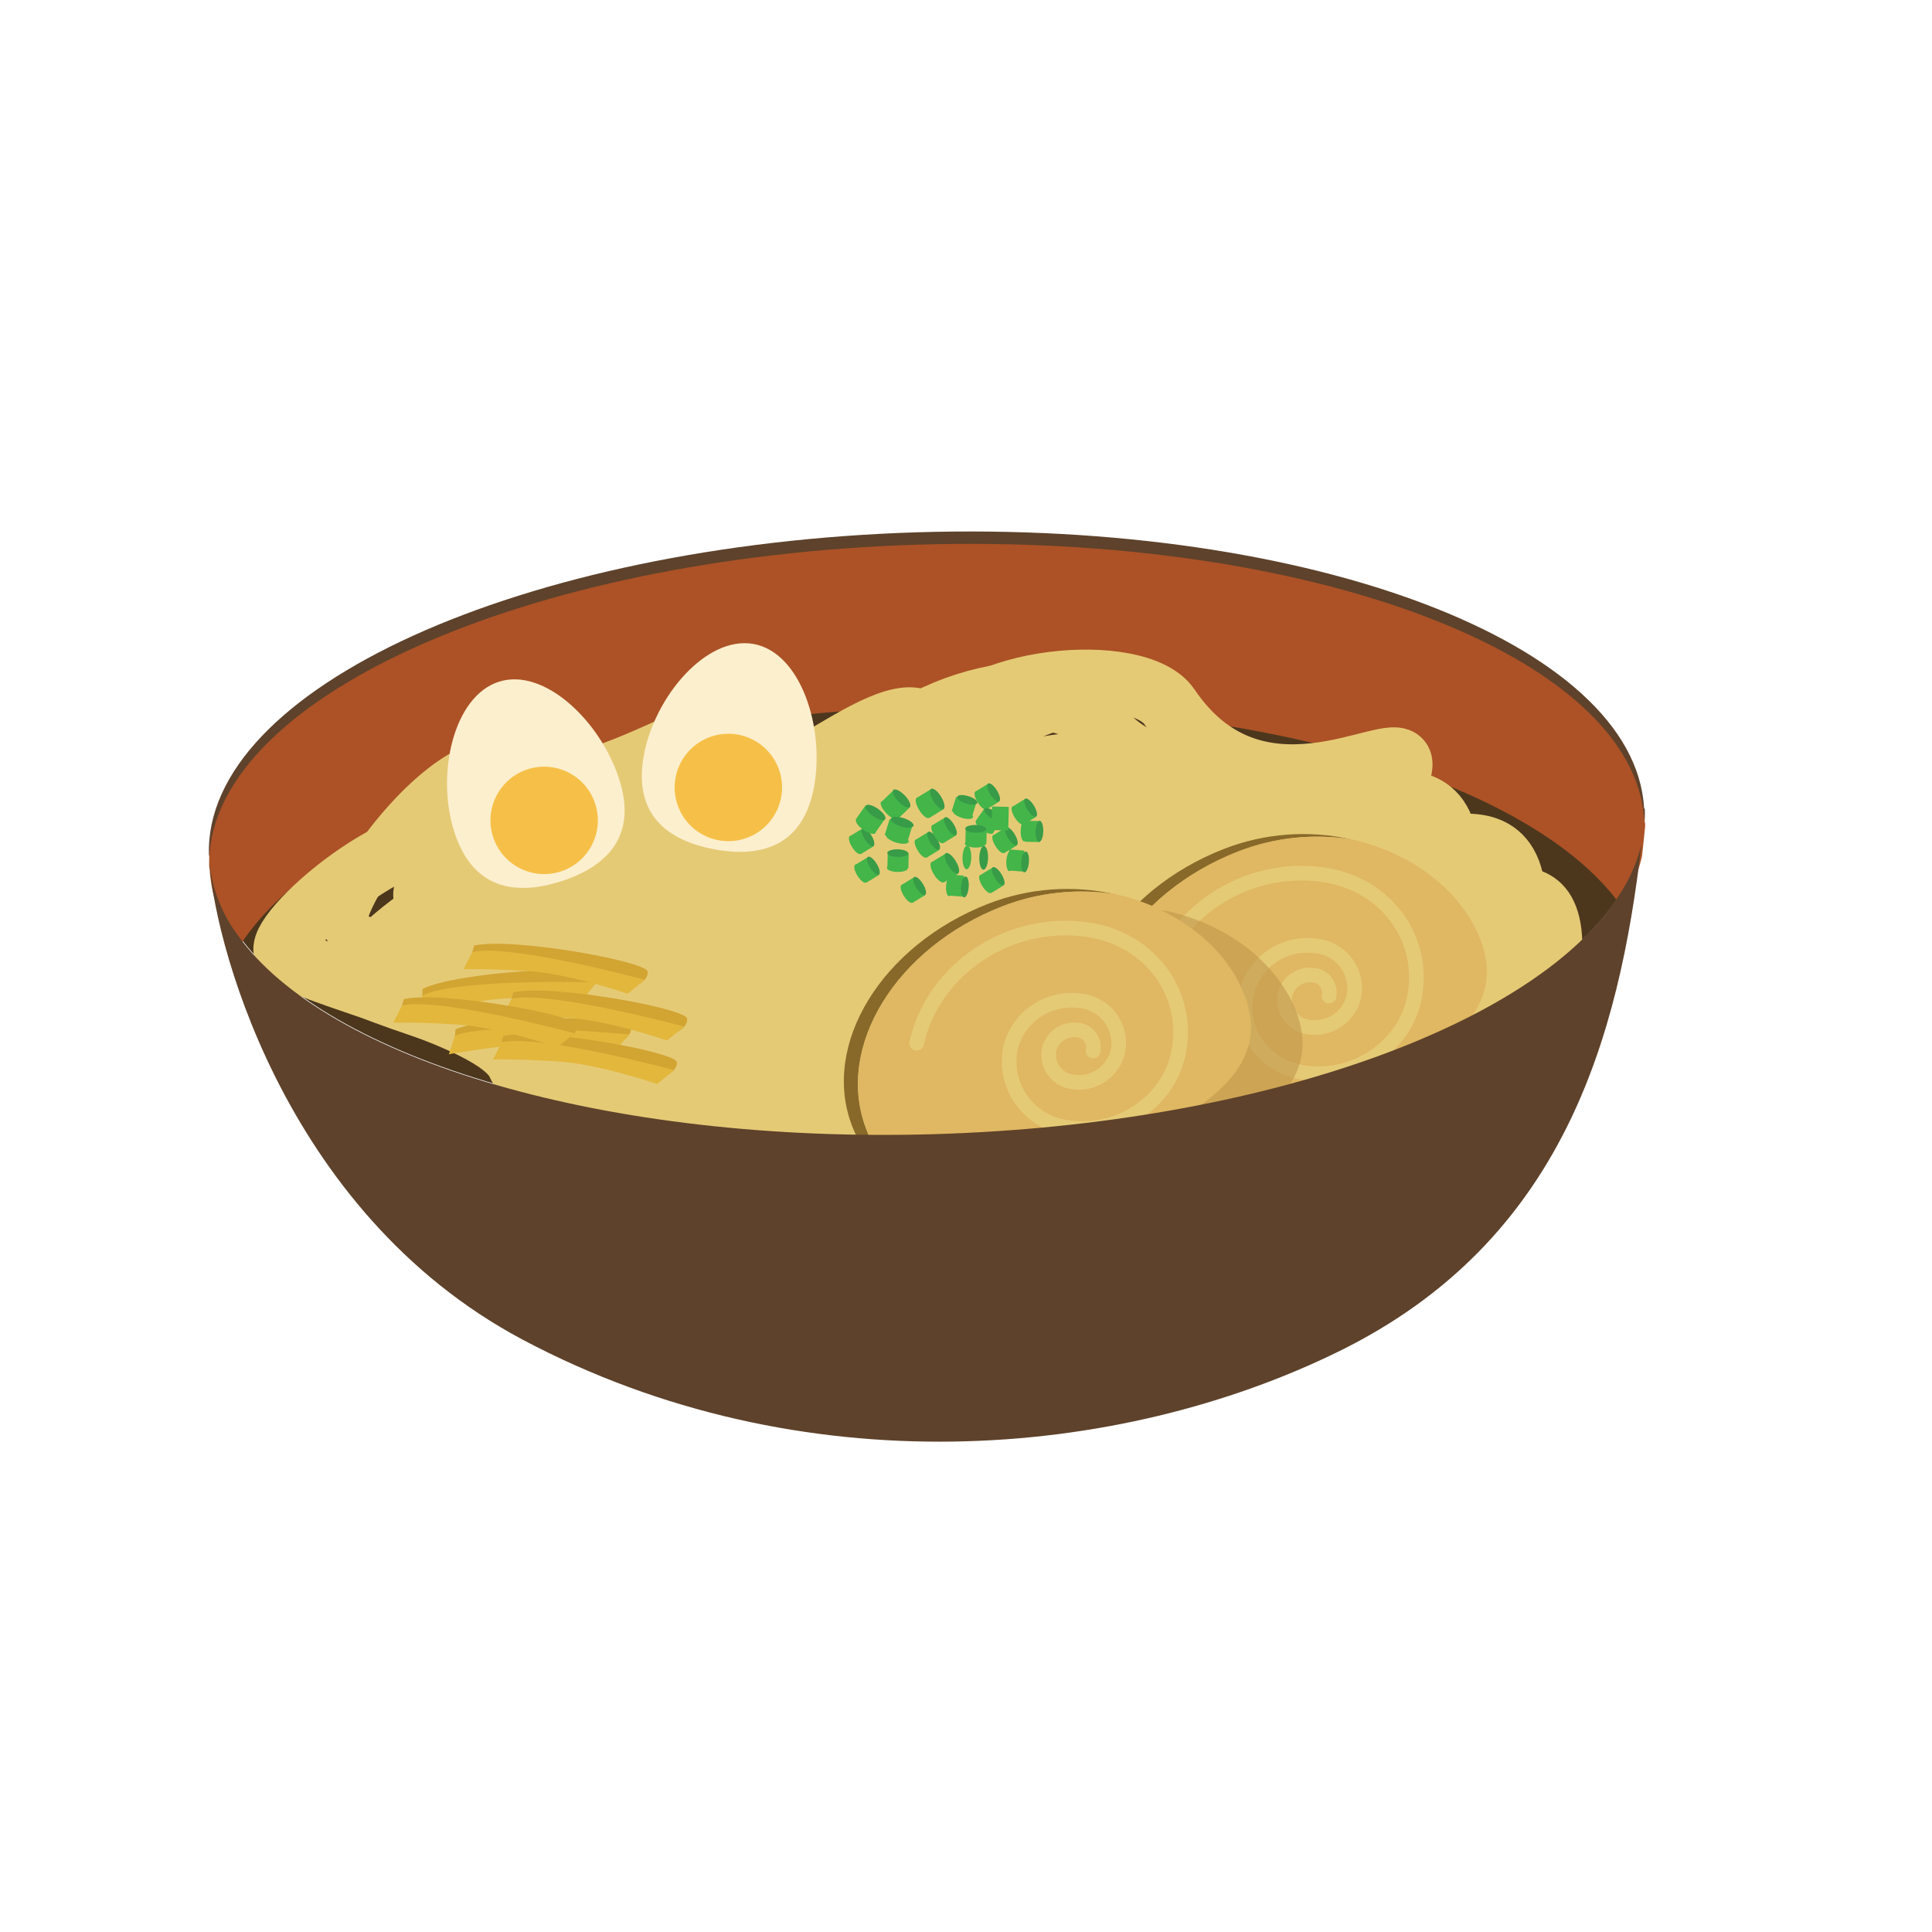 <svg width="73" height="73" viewBox="0 0 73 73" fill="none" xmlns="http://www.w3.org/2000/svg">
<path d="M62.148 30.744C62.153 31.132 62.112 31.518 62.026 31.896C62.064 31.506 62.111 31.126 62.148 30.744Z" fill="#5E422B"/>
<path d="M61.238 33.757C58.189 38.641 47.814 42.483 35.383 42.844C22.951 43.206 12.352 40.022 9.008 35.33C10.185 33.445 12.451 31.714 15.518 30.279C20.382 27.997 27.24 26.458 34.883 26.236C41.22 26.043 47.08 26.78 51.745 28.171C56.221 29.512 59.601 31.455 61.238 33.757Z" fill="#4C371D"/>
<path d="M62.148 30.663C62.15 30.692 62.151 30.722 62.15 30.752C62.114 31.133 62.075 31.515 62.028 31.903C61.872 32.563 61.605 33.193 61.24 33.764C59.606 31.462 56.224 29.519 51.737 28.182C47.072 26.791 41.212 26.054 34.876 26.247C27.235 26.476 20.375 28.008 15.51 30.29C12.444 31.725 10.185 33.454 9.001 35.34C8.351 34.475 7.971 33.436 7.91 32.355C7.905 32.337 7.899 32.32 7.894 32.306C7.705 26.022 19.696 20.574 34.67 20.112C49.536 19.664 61.759 24.316 62.121 30.53C62.143 30.564 62.144 30.609 62.148 30.663Z" fill="#5E422B"/>
<path d="M62.161 31.129C62.163 31.159 62.163 31.189 62.161 31.218C62.126 31.597 62.086 31.982 62.04 32.367C61.885 33.028 61.619 33.658 61.253 34.23C59.619 31.928 56.236 29.983 51.747 28.646C47.086 27.257 41.225 26.52 34.888 26.71C27.245 26.943 20.386 28.475 15.521 30.757C12.454 32.192 10.196 33.92 9.011 35.807C8.36 34.942 7.981 33.903 7.921 32.822C7.914 32.806 7.909 32.789 7.905 32.772C7.716 26.489 19.704 21.041 34.681 20.579C49.544 20.132 61.77 24.783 62.129 30.998C62.143 31.041 62.153 31.084 62.161 31.129Z" fill="#AC5226"/>
<path d="M62.148 30.728C62.148 30.728 62.148 30.728 62.153 30.743C62.154 30.713 62.153 30.683 62.151 30.654C62.137 30.612 62.148 30.562 62.143 30.515C62.156 30.585 62.157 30.657 62.148 30.728Z" fill="#5E422B"/>
<path d="M23.881 32.675C23.821 31.199 34.553 30.742 35.486 28.127C36.419 25.512 43.007 24.963 44.183 26.703C47.454 31.53 52.616 27.925 52.956 28.769C53.296 29.612 48.932 35.548 46.582 34.009C44.231 32.47 36.459 37.407 37.489 34.469C38.518 31.532 32.006 36.907 30.928 34.667C29.85 32.428 24.109 38.127 23.881 32.675Z" stroke="#E5CA76" stroke-width="2.306" stroke-miterlimit="10"/>
<path d="M20.859 35.756C20.79 33.876 31.52 33.39 32.431 30.08C33.342 26.771 40.419 25.029 41.438 27.388C42.457 29.747 50.283 30.785 50.631 31.854C50.98 32.923 45.941 39.608 43.578 37.636C41.214 35.664 33.48 41.863 34.474 38.157C35.468 34.451 29.011 41.205 27.916 38.354C26.82 35.504 21.121 42.679 20.859 35.756Z" stroke="#E5CA76" stroke-width="2.6" stroke-miterlimit="10"/>
<path d="M42.279 35.814C42.216 37.286 33.386 36.889 32.409 39.418C31.431 41.947 25.509 42.788 24.846 40.87C24.182 38.952 17.861 37.557 17.651 36.691C17.442 35.824 22.05 30.953 23.839 32.672C25.629 34.391 32.404 30.097 31.323 32.937C30.243 35.777 36.009 30.947 36.701 33.264C37.394 35.58 42.558 30.364 42.279 35.814Z" stroke="#E5CA76" stroke-width="1.394" stroke-miterlimit="10"/>
<path d="M54.728 32.87C54.664 34.342 43.923 33.826 42.76 36.347C41.598 38.869 34.407 39.628 33.578 37.71C32.749 35.792 25.032 34.303 24.767 33.433C24.502 32.562 30.042 27.749 32.245 29.494C34.448 31.239 42.634 27.028 41.356 29.856C40.079 32.684 47.035 27.926 47.905 30.255C48.776 32.584 54.995 27.419 54.728 32.87Z" stroke="#E5CA76" stroke-width="2.306" stroke-miterlimit="10"/>
<path d="M52.819 36.279C52.755 37.751 42.017 37.237 40.852 39.756C39.686 42.276 32.499 43.04 31.672 41.118C30.844 39.197 23.122 37.71 22.86 36.841C22.599 35.972 28.135 31.155 30.335 32.9C32.536 34.646 40.724 30.435 39.448 33.265C38.171 36.096 45.126 31.335 45.996 33.661C46.865 35.988 53.086 30.828 52.819 36.279Z" stroke="#E5CA76" stroke-width="2.306" stroke-miterlimit="10"/>
<path d="M56.653 36.532C56.59 38.005 45.849 37.488 44.686 40.01C43.523 42.531 36.329 43.278 35.503 41.372C34.678 39.466 26.956 37.963 26.692 37.095C26.428 36.227 31.968 31.411 34.17 33.156C36.373 34.901 44.559 30.691 43.282 33.519C42.005 36.346 48.96 31.588 49.831 33.917C50.701 36.246 56.922 31.086 56.653 36.532Z" stroke="#E5CA76" stroke-width="2.306" stroke-miterlimit="10"/>
<path d="M57.251 34.505C57.187 35.977 46.446 35.461 45.281 37.983C44.116 40.505 36.924 41.252 36.101 39.345C35.278 37.438 27.554 35.936 27.29 35.068C27.026 34.2 32.565 29.384 34.766 31.13C36.966 32.875 45.157 28.663 43.877 31.492C42.597 34.321 49.558 29.561 50.428 31.89C51.299 34.219 57.518 29.054 57.251 34.505Z" stroke="#E5CA76" stroke-width="2.306" stroke-miterlimit="10"/>
<path d="M58.867 38.192C58.804 39.667 48.062 39.151 46.9 41.672C45.737 44.194 38.543 44.941 37.717 43.035C36.892 41.129 29.17 39.626 28.906 38.758C28.642 37.889 34.181 33.071 36.383 34.816C38.586 36.561 46.772 32.351 45.493 35.182C44.214 38.013 51.174 33.251 52.044 35.577C52.914 37.904 59.131 32.734 58.867 38.192Z" stroke="#E5CA76" stroke-width="2.306" stroke-miterlimit="10"/>
<path d="M45.977 33.306C45.914 34.778 35.175 34.261 34.01 36.783C32.845 39.306 25.657 40.064 24.83 38.145C24.003 36.226 16.28 34.737 16.019 33.868C15.757 32.999 21.294 28.184 23.494 29.93C25.695 31.676 33.883 27.464 32.606 30.292C31.329 33.12 38.286 28.361 39.157 30.69C40.028 33.019 46.245 27.855 45.977 33.306Z" stroke="#E5CA76" stroke-width="2.306" stroke-miterlimit="10"/>
<path d="M52.081 38.985C52.017 40.458 41.276 39.941 40.114 42.463C38.951 44.984 31.756 45.731 30.931 43.825C30.106 41.92 22.385 40.419 22.12 39.548C21.855 38.677 27.395 33.864 29.596 35.61C31.796 37.356 39.987 33.144 38.707 35.972C37.427 38.801 44.388 34.042 45.258 36.37C46.129 38.699 52.348 33.534 52.081 38.985Z" stroke="#E5CA76" stroke-width="2.306" stroke-miterlimit="10"/>
<path d="M55.571 38.573C55.507 40.046 44.767 39.532 43.603 42.051C42.44 44.57 35.251 45.334 34.421 43.414C33.591 41.493 25.874 40.004 25.61 39.136C25.346 38.268 30.884 33.45 33.087 35.195C35.29 36.94 43.476 32.729 42.199 35.56C40.923 38.39 47.877 33.63 48.747 35.956C49.617 38.282 55.838 33.122 55.571 38.573Z" stroke="#E5CA76" stroke-width="2.306" stroke-miterlimit="10"/>
<path d="M59.016 36.107C58.952 37.58 48.212 37.066 47.049 39.585C45.885 42.104 38.696 42.868 37.866 40.947C37.036 39.027 29.319 37.538 29.055 36.67C28.791 35.802 34.329 30.984 36.532 32.729C38.735 34.474 46.921 30.263 45.645 33.093C44.368 35.924 51.323 31.163 52.193 33.49C53.062 35.816 59.283 30.656 59.016 36.107Z" stroke="#E5CA76" stroke-width="1.532" stroke-miterlimit="10"/>
<path d="M42.99 36.591C42.926 38.063 32.185 37.547 31.02 40.069C29.855 42.592 22.667 43.353 21.84 41.431C21.012 39.51 13.293 38.024 13.028 37.154C12.764 36.283 18.304 31.47 20.504 33.216C22.704 34.962 30.895 30.749 29.616 33.578C28.336 36.407 35.296 31.647 36.167 33.976C37.038 36.305 43.257 31.14 42.99 36.591Z" stroke="#E5CA76" stroke-width="1.532" stroke-miterlimit="10"/>
<path d="M49.018 32.641C48.955 34.116 38.214 33.6 37.05 36.118C35.887 38.637 28.698 39.402 27.868 37.481C27.038 35.561 19.32 34.072 19.056 33.204C18.793 32.336 24.331 27.518 26.534 29.262C28.737 31.007 36.923 26.797 35.644 29.628C34.365 32.459 41.324 27.697 42.194 30.024C43.064 32.35 49.285 27.19 49.018 32.641Z" stroke="#E5CA76" stroke-width="2.306" stroke-miterlimit="10"/>
<path d="M42.55 29.53C42.724 31.324 32.034 32.415 31.305 35.643C30.577 38.871 23.602 40.949 22.457 38.756C21.312 36.563 13.446 36.017 13.039 35.011C12.632 34.004 17.303 27.3 19.769 29.051C22.235 30.803 29.62 24.404 28.83 28.025C28.039 31.645 34.118 24.781 35.365 27.449C36.613 30.117 41.905 22.908 42.55 29.53Z" stroke="#E5CA76" stroke-width="1.695" stroke-miterlimit="10"/>
<path d="M49.913 36.106C49.822 37.884 38.04 37.329 36.744 40.375C35.448 43.421 27.549 44.384 26.649 42.065C25.749 39.746 17.28 38.013 16.997 36.969C16.714 35.925 22.829 30.082 25.221 32.175C27.614 34.269 36.65 29.137 35.228 32.556C33.806 35.974 41.479 30.191 42.419 32.99C43.358 35.788 50.242 29.534 49.913 36.106Z" stroke="#E5CA76" stroke-width="2.648" stroke-miterlimit="10"/>
<path d="M40.693 35.366C40.63 36.841 29.891 36.324 28.726 38.846C27.561 41.368 20.373 42.127 19.546 40.208C18.719 38.289 10.996 36.8 10.735 35.931C10.473 35.062 16.009 30.244 18.209 31.99C20.41 33.736 28.598 29.525 27.322 32.355C26.045 35.185 33.002 30.424 33.872 32.75C34.742 35.077 40.96 29.915 40.693 35.366Z" stroke="#E5CA76" stroke-width="2.306" stroke-miterlimit="10"/>
<path d="M37.76 30.284L37.344 29.608L36.862 29.905L37.278 30.581L37.76 30.284Z" fill="#43B549"/>
<path d="M37.271 30.577C37.339 30.535 37.301 30.35 37.187 30.164C37.072 29.978 36.925 29.861 36.856 29.903C36.788 29.945 36.826 30.13 36.94 30.316C37.055 30.502 37.203 30.619 37.271 30.577Z" fill="#43B549"/>
<path d="M37.753 30.28C37.822 30.238 37.784 30.053 37.67 29.867C37.555 29.681 37.407 29.564 37.339 29.606C37.271 29.648 37.309 29.833 37.423 30.019C37.537 30.205 37.685 30.322 37.753 30.28Z" fill="#389B47"/>
<path d="M35.657 30.571L35.189 29.809L34.647 30.142L35.116 30.904L35.657 30.571Z" fill="#43B549"/>
<path d="M35.106 30.903C35.184 30.855 35.142 30.646 35.013 30.435C34.884 30.225 34.716 30.093 34.638 30.141C34.56 30.189 34.602 30.398 34.731 30.609C34.861 30.819 35.029 30.951 35.106 30.903Z" fill="#43B549"/>
<path d="M35.65 30.569C35.728 30.521 35.686 30.312 35.557 30.102C35.427 29.891 35.259 29.759 35.181 29.807C35.104 29.855 35.145 30.064 35.275 30.275C35.404 30.485 35.572 30.617 35.65 30.569Z" fill="#389B47"/>
<path d="M35.495 32.109L35.079 31.433L34.597 31.73L35.012 32.406L35.495 32.109Z" fill="#43B549"/>
<path d="M35.007 32.4C35.075 32.358 35.037 32.173 34.923 31.987C34.808 31.801 34.66 31.684 34.592 31.726C34.524 31.768 34.562 31.953 34.676 32.139C34.791 32.325 34.938 32.442 35.007 32.4Z" fill="#43B549"/>
<path d="M35.487 32.104C35.555 32.062 35.517 31.878 35.403 31.692C35.288 31.506 35.141 31.389 35.072 31.43C35.004 31.472 35.042 31.657 35.156 31.843C35.271 32.029 35.419 32.146 35.487 32.104Z" fill="#389B47"/>
<path d="M37.93 33.45L37.514 32.774L37.032 33.07L37.448 33.746L37.93 33.45Z" fill="#43B549"/>
<path d="M37.444 33.737C37.512 33.695 37.474 33.51 37.36 33.324C37.246 33.138 37.098 33.021 37.03 33.063C36.962 33.105 36.999 33.29 37.114 33.476C37.228 33.662 37.376 33.779 37.444 33.737Z" fill="#43B549"/>
<path d="M37.925 33.443C37.993 33.402 37.956 33.217 37.841 33.031C37.727 32.845 37.579 32.728 37.511 32.77C37.443 32.812 37.48 32.996 37.595 33.182C37.709 33.368 37.857 33.485 37.925 33.443Z" fill="#389B47"/>
<path d="M36.885 30.344L36.127 30.11L35.96 30.651L36.718 30.885L36.885 30.344Z" fill="#43B549"/>
<path d="M36.763 30.88C36.787 30.803 36.637 30.689 36.428 30.625C36.219 30.56 36.031 30.57 36.007 30.646C35.984 30.723 36.134 30.837 36.342 30.901C36.551 30.966 36.739 30.956 36.763 30.88Z" fill="#43B549"/>
<path d="M36.928 30.339C36.951 30.262 36.801 30.148 36.593 30.084C36.384 30.019 36.196 30.029 36.172 30.105C36.148 30.182 36.298 30.296 36.507 30.36C36.716 30.425 36.904 30.415 36.928 30.339Z" fill="#389B47"/>
<path d="M37.838 31.014L37.189 30.558L36.864 31.021L37.513 31.477L37.838 31.014Z" fill="#43B549"/>
<path d="M37.524 31.478C37.57 31.413 37.463 31.258 37.284 31.132C37.105 31.007 36.923 30.958 36.877 31.023C36.831 31.089 36.939 31.244 37.117 31.369C37.296 31.495 37.478 31.544 37.524 31.478Z" fill="#43B549"/>
<path d="M37.846 31.017C37.892 30.951 37.784 30.796 37.606 30.671C37.427 30.545 37.245 30.497 37.199 30.562C37.153 30.627 37.261 30.782 37.439 30.908C37.618 31.033 37.8 31.082 37.846 31.017Z" fill="#389B47"/>
<path d="M37.283 31.316L36.489 31.297L36.476 31.863L37.27 31.882L37.283 31.316Z" fill="#43B549"/>
<path d="M37.248 31.889C37.25 31.809 37.074 31.74 36.856 31.735C36.637 31.73 36.459 31.791 36.457 31.871C36.455 31.951 36.631 32.02 36.849 32.025C37.067 32.029 37.246 31.969 37.248 31.889Z" fill="#43B549"/>
<path d="M37.262 31.326C37.263 31.247 37.088 31.178 36.87 31.172C36.651 31.168 36.473 31.228 36.471 31.308C36.469 31.388 36.645 31.457 36.863 31.462C37.081 31.467 37.26 31.406 37.262 31.326Z" fill="#389B47"/>
<path d="M38.428 31.939L38.012 31.262L37.53 31.559L37.946 32.235L38.428 31.939Z" fill="#43B549"/>
<path d="M37.941 32.228C38.009 32.186 37.972 32.001 37.857 31.815C37.743 31.629 37.595 31.512 37.527 31.554C37.459 31.596 37.496 31.781 37.611 31.967C37.725 32.153 37.873 32.27 37.941 32.228Z" fill="#43B549"/>
<path d="M38.422 31.932C38.49 31.89 38.452 31.706 38.338 31.519C38.223 31.333 38.075 31.216 38.007 31.258C37.939 31.3 37.977 31.485 38.091 31.671C38.206 31.857 38.354 31.974 38.422 31.932Z" fill="#389B47"/>
<path d="M38.638 32.932L38.702 32.141L38.138 32.095L38.074 32.886L38.638 32.932Z" fill="#43B549"/>
<path d="M38.315 32.532C38.333 32.315 38.282 32.133 38.203 32.126C38.123 32.12 38.044 32.291 38.026 32.509C38.009 32.727 38.059 32.908 38.139 32.915C38.219 32.921 38.297 32.75 38.315 32.532Z" fill="#43B549"/>
<path d="M38.877 32.58C38.895 32.362 38.844 32.18 38.764 32.174C38.685 32.167 38.606 32.339 38.588 32.556C38.571 32.774 38.621 32.956 38.701 32.962C38.781 32.969 38.859 32.797 38.877 32.58Z" fill="#389B47"/>
<path d="M39.296 31.818L39.315 31.025L38.749 31.012L38.73 31.805L39.296 31.818Z" fill="#43B549"/>
<path d="M38.855 31.4C38.86 31.181 38.799 31.003 38.719 31.001C38.639 30.999 38.571 31.174 38.566 31.393C38.56 31.611 38.621 31.79 38.701 31.792C38.781 31.794 38.85 31.618 38.855 31.4Z" fill="#43B549"/>
<path d="M39.42 31.413C39.425 31.195 39.365 31.017 39.285 31.015C39.205 31.013 39.136 31.188 39.131 31.407C39.126 31.625 39.187 31.804 39.266 31.805C39.346 31.807 39.415 31.632 39.42 31.413Z" fill="#389B47"/>
<path d="M39.158 30.856L38.742 30.18L38.26 30.477L38.676 31.153L39.158 30.856Z" fill="#43B549"/>
<path d="M38.669 31.146C38.737 31.105 38.7 30.92 38.585 30.734C38.471 30.548 38.323 30.431 38.255 30.473C38.187 30.515 38.224 30.699 38.339 30.885C38.453 31.071 38.601 31.188 38.669 31.146Z" fill="#43B549"/>
<path d="M39.15 30.853C39.218 30.811 39.181 30.626 39.066 30.44C38.952 30.254 38.804 30.137 38.736 30.179C38.668 30.221 38.705 30.406 38.82 30.592C38.934 30.778 39.082 30.895 39.15 30.853Z" fill="#389B47"/>
<path d="M34.388 30.495L33.767 29.853L33.31 30.295L33.931 30.938L34.388 30.495Z" fill="#43B549"/>
<path d="M33.918 30.935C33.984 30.872 33.898 30.676 33.726 30.499C33.554 30.321 33.362 30.229 33.296 30.292C33.231 30.356 33.317 30.551 33.488 30.729C33.66 30.906 33.852 30.998 33.918 30.935Z" fill="#43B549"/>
<path d="M34.377 30.491C34.443 30.427 34.357 30.232 34.185 30.054C34.014 29.877 33.821 29.784 33.756 29.848C33.69 29.911 33.776 30.107 33.947 30.284C34.119 30.462 34.312 30.554 34.377 30.491Z" fill="#389B47"/>
<path d="M33.01 31.975L32.595 31.299L32.112 31.595L32.528 32.271L33.01 31.975Z" fill="#43B549"/>
<path d="M32.523 32.265C32.591 32.223 32.553 32.038 32.439 31.852C32.325 31.666 32.177 31.549 32.109 31.591C32.041 31.633 32.078 31.818 32.193 32.004C32.307 32.19 32.455 32.307 32.523 32.265Z" fill="#43B549"/>
<path d="M33.003 31.969C33.072 31.927 33.034 31.742 32.92 31.556C32.805 31.37 32.657 31.253 32.589 31.295C32.521 31.337 32.559 31.522 32.673 31.708C32.787 31.894 32.935 32.011 33.003 31.969Z" fill="#389B47"/>
<path d="M33.216 33.056L32.801 32.38L32.318 32.676L32.734 33.352L33.216 33.056Z" fill="#43B549"/>
<path d="M32.727 33.346C32.795 33.304 32.757 33.12 32.643 32.934C32.529 32.748 32.38 32.631 32.312 32.672C32.244 32.714 32.282 32.899 32.396 33.085C32.511 33.271 32.659 33.388 32.727 33.346Z" fill="#43B549"/>
<path d="M33.209 33.049C33.277 33.007 33.24 32.822 33.125 32.636C33.011 32.45 32.863 32.334 32.795 32.375C32.727 32.417 32.764 32.602 32.879 32.788C32.993 32.974 33.141 33.091 33.209 33.049Z" fill="#389B47"/>
<path d="M34.964 33.816L34.548 33.14L34.066 33.437L34.482 34.112L34.964 33.816Z" fill="#43B549"/>
<path d="M34.479 34.107C34.547 34.065 34.51 33.88 34.395 33.694C34.281 33.508 34.133 33.392 34.065 33.433C33.996 33.475 34.034 33.66 34.148 33.846C34.263 34.032 34.411 34.149 34.479 34.107Z" fill="#43B549"/>
<path d="M34.957 33.812C35.025 33.77 34.988 33.586 34.873 33.399C34.759 33.213 34.611 33.096 34.543 33.138C34.475 33.18 34.512 33.365 34.627 33.551C34.741 33.737 34.889 33.854 34.957 33.812Z" fill="#389B47"/>
<path d="M34.472 31.208L33.617 30.944L33.429 31.551L34.284 31.815L34.472 31.208Z" fill="#43B549"/>
<path d="M34.332 31.809C34.359 31.722 34.19 31.592 33.954 31.519C33.718 31.446 33.505 31.458 33.478 31.545C33.451 31.632 33.62 31.762 33.856 31.835C34.092 31.908 34.305 31.896 34.332 31.809Z" fill="#43B549"/>
<path d="M34.517 31.201C34.544 31.114 34.374 30.984 34.138 30.911C33.903 30.838 33.689 30.849 33.662 30.937C33.635 31.024 33.805 31.154 34.041 31.227C34.277 31.3 34.49 31.288 34.517 31.201Z" fill="#389B47"/>
<path d="M33.433 30.951L32.701 30.437L32.336 30.958L33.067 31.472L33.433 30.951Z" fill="#43B549"/>
<path d="M33.081 31.475C33.134 31.4 33.012 31.225 32.81 31.083C32.608 30.941 32.402 30.886 32.349 30.961C32.297 31.036 32.418 31.212 32.62 31.354C32.822 31.495 33.029 31.55 33.081 31.475Z" fill="#43B549"/>
<path d="M33.447 30.955C33.499 30.88 33.378 30.704 33.176 30.562C32.974 30.42 32.767 30.366 32.715 30.441C32.662 30.515 32.783 30.691 32.986 30.833C33.188 30.975 33.394 31.029 33.447 30.955Z" fill="#389B47"/>
<path d="M34.336 32.237L33.543 32.219L33.53 32.785L34.323 32.803L34.336 32.237Z" fill="#43B549"/>
<path d="M34.303 32.81C34.305 32.73 34.129 32.661 33.911 32.656C33.692 32.651 33.514 32.712 33.512 32.792C33.51 32.872 33.686 32.941 33.904 32.946C34.122 32.951 34.301 32.89 34.303 32.81Z" fill="#43B549"/>
<path d="M34.317 32.245C34.319 32.165 34.143 32.096 33.925 32.091C33.706 32.086 33.528 32.147 33.526 32.227C33.524 32.307 33.7 32.376 33.918 32.38C34.136 32.386 34.315 32.325 34.317 32.245Z" fill="#389B47"/>
<path d="M36.21 33.007L35.742 32.245L35.2 32.578L35.669 33.34L36.21 33.007Z" fill="#43B549"/>
<path d="M35.664 33.336C35.742 33.288 35.7 33.078 35.571 32.868C35.442 32.658 35.274 32.526 35.196 32.574C35.118 32.621 35.16 32.831 35.289 33.041C35.419 33.252 35.586 33.383 35.664 33.336Z" fill="#43B549"/>
<path d="M36.204 33.001C36.282 32.953 36.24 32.744 36.111 32.533C35.982 32.323 35.814 32.191 35.736 32.239C35.658 32.287 35.7 32.496 35.829 32.707C35.959 32.917 36.127 33.049 36.204 33.001Z" fill="#389B47"/>
<path d="M36.361 33.88L36.425 33.089L35.861 33.043L35.797 33.834L36.361 33.88Z" fill="#43B549"/>
<path d="M36.036 33.48C36.054 33.262 36.004 33.081 35.924 33.074C35.844 33.068 35.766 33.239 35.748 33.457C35.73 33.674 35.781 33.856 35.86 33.862C35.94 33.869 36.019 33.698 36.036 33.48Z" fill="#43B549"/>
<path d="M36.601 33.525C36.619 33.307 36.569 33.126 36.489 33.119C36.409 33.113 36.33 33.284 36.313 33.502C36.295 33.72 36.346 33.901 36.425 33.908C36.505 33.914 36.584 33.743 36.601 33.525Z" fill="#389B47"/>
<path d="M38.097 31.379L38.117 30.488L37.484 30.474L37.464 31.364L38.097 31.379Z" fill="#43B549"/>
<path d="M36.699 32.402C36.705 32.155 36.635 31.954 36.544 31.951C36.453 31.949 36.374 32.148 36.368 32.395C36.363 32.642 36.432 32.843 36.523 32.846C36.615 32.848 36.693 32.649 36.699 32.402Z" fill="#43B549"/>
<path d="M37.334 32.419C37.339 32.172 37.27 31.97 37.178 31.968C37.087 31.965 37.008 32.164 37.003 32.411C36.997 32.658 37.066 32.86 37.158 32.862C37.249 32.864 37.328 32.665 37.334 32.419Z" fill="#389B47"/>
<path d="M36.127 31.561L35.712 30.886L35.229 31.182L35.645 31.858L36.127 31.561Z" fill="#43B549"/>
<path d="M35.637 31.854C35.705 31.812 35.668 31.627 35.553 31.441C35.439 31.255 35.291 31.138 35.223 31.18C35.155 31.222 35.192 31.407 35.307 31.593C35.421 31.779 35.569 31.896 35.637 31.854Z" fill="#43B549"/>
<path d="M36.12 31.557C36.188 31.515 36.151 31.33 36.036 31.144C35.922 30.958 35.774 30.841 35.706 30.883C35.638 30.925 35.675 31.11 35.789 31.296C35.904 31.482 36.052 31.599 36.12 31.557Z" fill="#389B47"/>
<path d="M30.761 29.72C30.35 31.963 28.778 32.419 27.002 32.092C25.227 31.766 23.916 30.782 24.327 28.541C24.739 26.3 26.7 24.01 28.477 24.333C30.255 24.657 31.164 27.478 30.761 29.72Z" fill="#FCEFCE"/>
<path d="M28.149 31.683C29.215 31.335 29.797 30.19 29.45 29.125C29.102 28.059 27.957 27.477 26.892 27.825C25.826 28.172 25.244 29.317 25.591 30.383C25.939 31.448 27.084 32.03 28.149 31.683Z" fill="#F6C048"/>
<path d="M23.392 29.433C24.099 31.601 22.918 32.749 21.197 33.3C19.477 33.85 17.859 33.6 17.164 31.428C16.47 29.257 17.127 26.31 18.85 25.759C20.574 25.208 22.701 27.271 23.392 29.433Z" fill="#FCEFCE"/>
<path d="M21.19 32.927C22.255 32.58 22.837 31.434 22.49 30.369C22.143 29.303 20.997 28.721 19.932 29.069C18.867 29.416 18.285 30.561 18.632 31.627C18.979 32.692 20.125 33.274 21.19 32.927Z" fill="#F6C048"/>
<path d="M51.061 31.719C49.62 31.487 48.143 31.644 46.783 32.173C42.753 33.74 40.451 37.5 41.641 40.584C41.839 41.157 42.179 41.67 42.63 42.075C43.081 42.48 43.627 42.764 44.218 42.9C42.793 42.701 41.688 41.963 41.114 40.484C39.917 37.408 42.216 33.643 46.255 32.073C47.786 31.478 49.459 31.355 51.061 31.719Z" fill="#896929"/>
<path d="M49.793 41.865C47.704 42.679 45.771 43.103 44.23 42.896C43.639 42.76 43.093 42.476 42.642 42.071C42.191 41.666 41.851 41.153 41.653 40.58C40.457 37.504 42.758 33.738 46.795 32.169C48.155 31.64 49.632 31.483 51.073 31.715C53.334 32.223 55.219 33.65 55.935 35.496C57.119 38.577 53.822 40.299 49.793 41.865Z" fill="#E0B762"/>
<path d="M43.549 37.346C44.172 34.531 47.079 32.607 50.034 33.057C52.404 33.413 53.923 35.527 53.425 37.78C53.026 39.582 51.154 40.818 49.271 40.529C47.753 40.301 46.779 38.949 47.1 37.507C47.245 36.935 47.597 36.438 48.089 36.113C48.58 35.787 49.175 35.656 49.758 35.746C49.981 35.771 50.197 35.843 50.39 35.957C50.584 36.071 50.752 36.224 50.883 36.406C51.014 36.589 51.105 36.796 51.151 37.016C51.196 37.236 51.196 37.463 51.148 37.683C51.055 38.048 50.829 38.366 50.515 38.574C50.2 38.782 49.819 38.866 49.446 38.808C49.304 38.791 49.167 38.745 49.043 38.672C48.92 38.599 48.813 38.502 48.729 38.385C48.645 38.269 48.587 38.136 48.557 37.996C48.527 37.856 48.527 37.711 48.556 37.571C48.615 37.336 48.759 37.132 48.961 36.999C49.162 36.865 49.406 36.812 49.645 36.849C49.736 36.859 49.824 36.888 49.904 36.935C49.983 36.981 50.052 37.044 50.106 37.118C50.16 37.193 50.197 37.278 50.216 37.368C50.235 37.458 50.235 37.551 50.216 37.641" stroke="#E5CA76" stroke-width="0.554" stroke-miterlimit="10" stroke-linecap="round"/>
<path d="M42.148 33.793C40.707 33.561 39.23 33.718 37.87 34.247C33.838 35.815 31.538 39.574 32.728 42.658C32.926 43.23 33.267 43.743 33.718 44.148C34.169 44.553 34.716 44.836 35.306 44.971C33.883 44.774 32.778 44.036 32.201 42.558C31.005 39.482 33.303 35.717 37.343 34.147C38.873 33.552 40.547 33.429 42.148 33.793Z" fill="#896929"/>
<path d="M40.878 43.94C39.083 44.639 37.404 45.051 35.989 45.02C35.764 45.014 35.539 44.997 35.316 44.968C34.725 44.832 34.179 44.548 33.727 44.143C33.276 43.738 32.935 43.225 32.737 42.652C31.544 39.575 33.843 35.813 37.88 34.244C39.24 33.715 40.716 33.557 42.157 33.787C42.751 33.919 43.329 34.12 43.877 34.385C45.344 35.092 46.494 36.218 47.017 37.57C48.205 40.646 44.91 42.373 40.878 43.94Z" fill="#E0B762"/>
<path opacity="0.58" d="M42.835 44.572C40.746 45.386 38.813 45.81 37.272 45.602C36.813 45.494 36.38 45.298 35.996 45.026C37.412 45.057 39.091 44.645 40.886 43.946C44.917 42.378 48.213 40.654 47.014 37.579C46.492 36.226 45.342 35.101 43.875 34.394L44.107 34.424C46.37 34.934 48.254 36.361 48.971 38.208C50.159 41.278 46.863 43 42.835 44.572Z" fill="#C0964B"/>
<path d="M34.636 39.42C35.256 36.603 38.164 34.681 41.121 35.131C43.494 35.486 45.012 37.6 44.513 39.854C44.116 41.655 42.256 42.887 40.358 42.603C40.01 42.564 39.673 42.451 39.371 42.274C39.068 42.096 38.806 41.857 38.602 41.572C38.397 41.287 38.255 40.963 38.183 40.62C38.111 40.276 38.113 39.922 38.186 39.579C38.332 39.008 38.685 38.511 39.177 38.186C39.668 37.861 40.263 37.731 40.846 37.82C41.069 37.845 41.284 37.917 41.477 38.03C41.671 38.144 41.839 38.296 41.969 38.479C42.1 38.661 42.192 38.868 42.237 39.088C42.283 39.308 42.282 39.535 42.235 39.754C42.142 40.12 41.916 40.438 41.602 40.647C41.287 40.855 40.906 40.938 40.533 40.88C40.391 40.863 40.253 40.816 40.13 40.743C40.007 40.67 39.9 40.572 39.817 40.456C39.733 40.339 39.675 40.207 39.645 40.067C39.616 39.926 39.616 39.782 39.645 39.641C39.705 39.408 39.85 39.204 40.051 39.071C40.252 38.938 40.496 38.885 40.734 38.922C40.826 38.932 40.914 38.962 40.993 39.009C41.072 39.055 41.141 39.118 41.194 39.193C41.248 39.267 41.285 39.352 41.304 39.442C41.323 39.532 41.322 39.625 41.303 39.715" stroke="#E5CA76" stroke-width="0.554" stroke-miterlimit="10" stroke-linecap="round"/>
<path d="M62.026 31.896C61.166 39.207 59.075 46.878 50.617 51.047C42.269 55.16 30.277 56.202 19.758 50.624C10.582 45.754 7.987 35.184 7.901 32.368L7.896 32.351C7.956 33.432 8.336 34.471 8.986 35.337C12.322 40.032 22.915 43.228 35.36 42.852C47.806 42.475 58.184 38.643 61.215 33.764C61.589 33.192 61.863 32.56 62.026 31.896Z" fill="#5E422B"/>
<path d="M15.966 37.365L15.945 38.011C15.945 38.011 16.692 37.8 18.284 37.52C19.875 37.24 22.189 37.465 22.189 37.465C22.189 37.465 22.683 37.149 22.571 36.796C22.459 36.444 17.288 36.711 15.966 37.365Z" fill="#D2A432"/>
<path d="M15.957 37.613L15.777 38.329C15.777 38.329 16.525 38.121 18.116 37.839C19.706 37.557 22.02 37.783 22.02 37.783L22.526 37.116C22.526 37.116 17.28 36.961 15.957 37.613Z" fill="#E2B73C"/>
<path d="M17.214 38.886L17.152 39.529C17.152 39.529 17.916 39.369 19.517 39.195C21.119 39.021 23.416 39.411 23.416 39.411C23.416 39.411 23.93 39.129 23.843 38.761C23.755 38.392 18.579 38.327 17.214 38.886Z" fill="#D2A432"/>
<path d="M17.189 39.133L16.959 39.836C16.959 39.836 17.722 39.677 19.324 39.503C20.925 39.328 23.225 39.718 23.225 39.718L23.774 39.085C23.774 39.085 18.553 38.574 17.189 39.133Z" fill="#E2B73C"/>
<path d="M19.398 37.494L19.23 38.13C19.23 38.13 19.998 38.103 21.62 38.197C23.241 38.291 25.435 39.06 25.435 39.06C25.435 39.06 25.993 38.878 25.965 38.49C25.936 38.103 20.837 37.172 19.398 37.494Z" fill="#D2A432"/>
<path d="M19.332 37.736L19.001 38.387C19.001 38.387 19.77 38.36 21.388 38.455C23.007 38.549 25.204 39.317 25.204 39.317L25.847 38.787C25.847 38.787 20.764 37.416 19.332 37.736Z" fill="#E2B73C"/>
<path d="M19.015 39.147L18.843 39.771C18.843 39.771 19.612 39.743 21.23 39.838C22.849 39.933 25.045 40.699 25.045 40.699C25.045 40.699 25.603 40.517 25.573 40.132C25.543 39.748 20.452 38.819 19.015 39.147Z" fill="#D2A432"/>
<path d="M18.959 39.383L18.627 40.034C18.627 40.034 19.396 40.007 21.015 40.102C22.633 40.196 24.829 40.962 24.829 40.962L25.473 40.434C25.473 40.434 20.388 39.063 18.959 39.383Z" fill="#E2B73C"/>
<path d="M17.914 35.727L17.742 36.351C17.742 36.351 18.511 36.323 20.129 36.418C21.748 36.513 23.945 37.281 23.945 37.281C23.945 37.281 24.503 37.099 24.472 36.712C24.441 36.326 19.353 35.404 17.914 35.727Z" fill="#D2A432"/>
<path d="M17.846 35.969L17.514 36.621C17.514 36.621 18.283 36.593 19.901 36.688C21.52 36.783 23.717 37.551 23.717 37.551L24.36 37.021C24.36 37.021 19.287 35.646 17.846 35.969Z" fill="#E2B73C"/>
<path d="M15.257 37.751L15.085 38.375C15.085 38.375 15.854 38.348 17.472 38.443C19.091 38.538 21.288 39.306 21.288 39.306C21.288 39.306 21.846 39.124 21.815 38.737C21.784 38.35 16.691 37.431 15.257 37.751Z" fill="#D2A432"/>
<path d="M15.191 37.99L14.859 38.642C14.859 38.642 15.628 38.614 17.247 38.709C18.865 38.804 21.062 39.572 21.062 39.572L21.705 39.042C21.705 39.042 16.627 37.669 15.191 37.99Z" fill="#E2B73C"/>
</svg>
